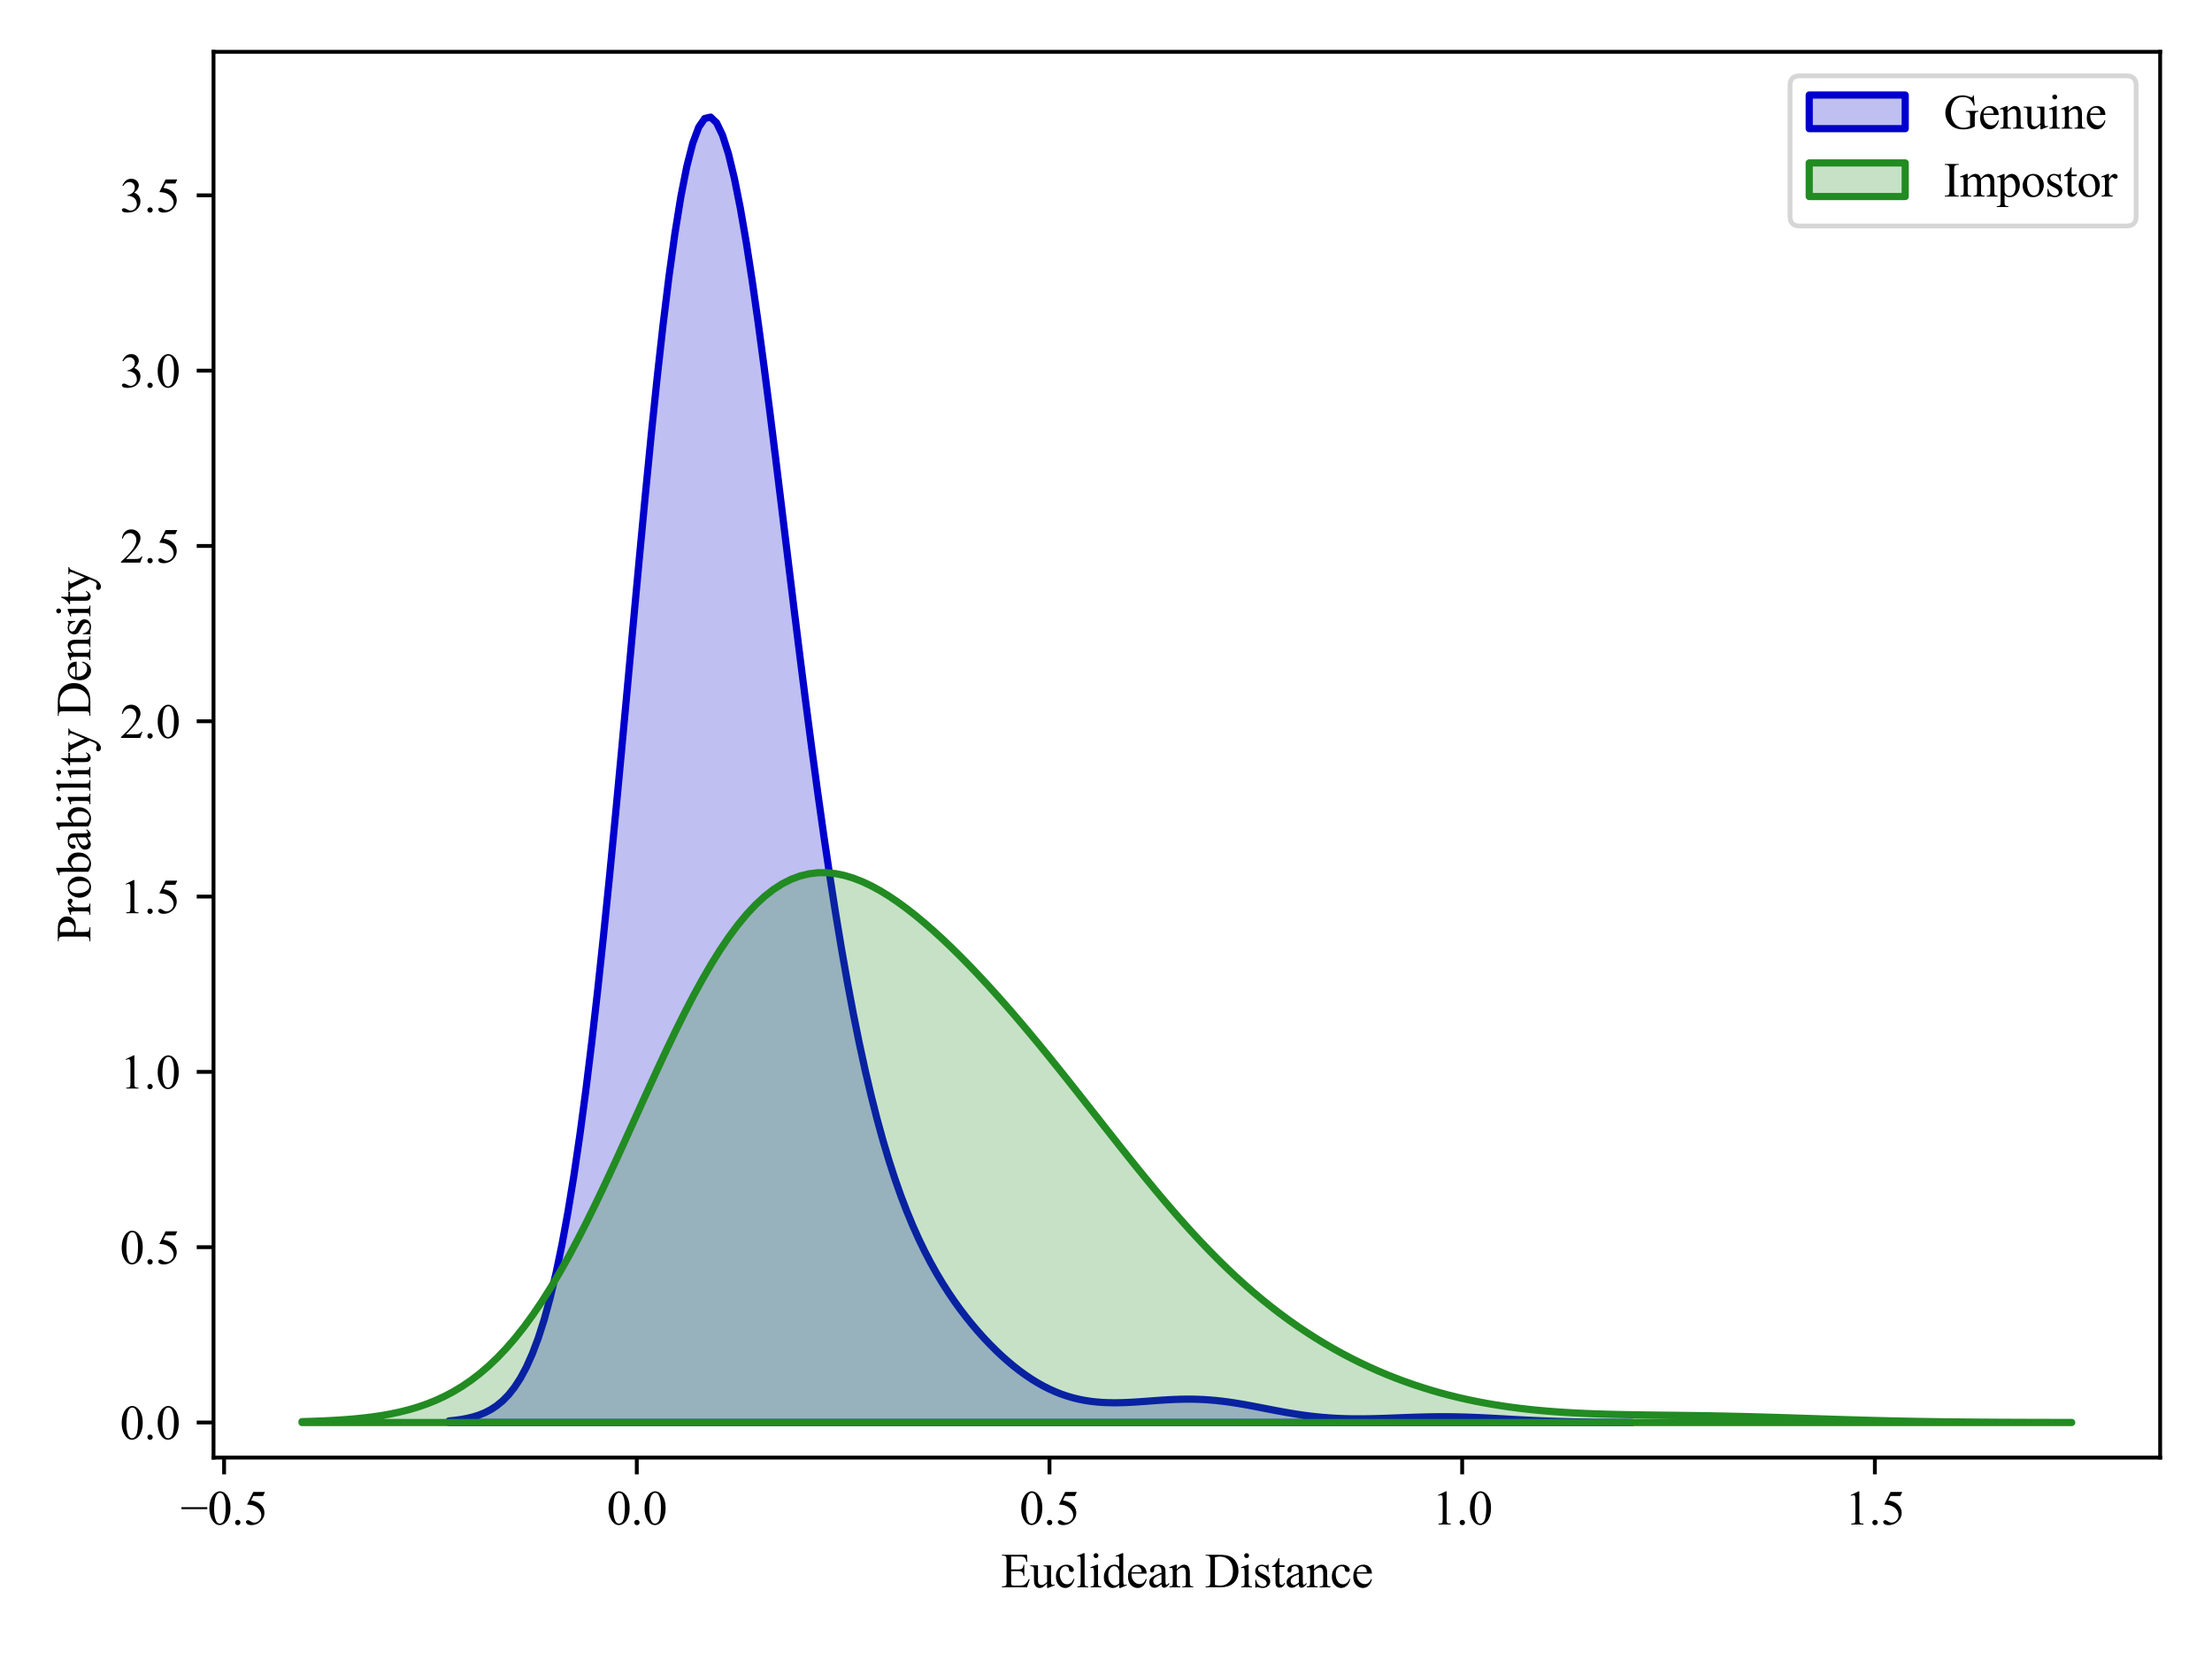 <?xml version="1.0" encoding="utf-8" standalone="no"?>
<!DOCTYPE svg PUBLIC "-//W3C//DTD SVG 1.1//EN"
  "http://www.w3.org/Graphics/SVG/1.1/DTD/svg11.dtd">
<svg xmlns:xlink="http://www.w3.org/1999/xlink" width="460.8pt" height="345.6pt" viewBox="0 0 460.8 345.6" xmlns="http://www.w3.org/2000/svg" version="1.1">
 <defs>
  <style type="text/css">*{stroke-linejoin: round; stroke-linecap: butt}</style>
 </defs>
 <g id="figure_1">
  <g id="patch_1">
   <path d="M 0 345.6 
L 460.8 345.6 
L 460.8 0 
L 0 0 
z
" style="fill: #ffffff"/>
  </g>
  <g id="axes_1">
   <g id="patch_2">
    <path d="M 44.48 303.64 
L 450 303.64 
L 450 10.8 
L 44.48 10.8 
z
" style="fill: #ffffff"/>
   </g>
   <g id="PolyCollection_1">
    <defs>
     <path id="m2ecd8b2171" d="M 93.551 -49.6 
L 93.551 -49.264 
L 94.789 -49.264 
L 96.028 -49.264 
L 97.266 -49.264 
L 98.504 -49.264 
L 99.743 -49.264 
L 100.981 -49.264 
L 102.219 -49.264 
L 103.457 -49.264 
L 104.696 -49.264 
L 105.934 -49.264 
L 107.172 -49.264 
L 108.411 -49.264 
L 109.649 -49.264 
L 110.887 -49.264 
L 112.125 -49.264 
L 113.364 -49.264 
L 114.602 -49.264 
L 115.84 -49.264 
L 117.079 -49.264 
L 118.317 -49.264 
L 119.555 -49.264 
L 120.793 -49.264 
L 122.032 -49.264 
L 123.27 -49.264 
L 124.508 -49.264 
L 125.747 -49.264 
L 126.985 -49.264 
L 128.223 -49.264 
L 129.462 -49.264 
L 130.7 -49.264 
L 131.938 -49.264 
L 133.176 -49.264 
L 134.415 -49.264 
L 135.653 -49.264 
L 136.891 -49.264 
L 138.13 -49.264 
L 139.368 -49.264 
L 140.606 -49.264 
L 141.844 -49.264 
L 143.083 -49.264 
L 144.321 -49.264 
L 145.559 -49.264 
L 146.798 -49.264 
L 148.036 -49.264 
L 149.274 -49.264 
L 150.512 -49.264 
L 151.751 -49.264 
L 152.989 -49.264 
L 154.227 -49.264 
L 155.466 -49.264 
L 156.704 -49.264 
L 157.942 -49.264 
L 159.18 -49.264 
L 160.419 -49.264 
L 161.657 -49.264 
L 162.895 -49.264 
L 164.134 -49.264 
L 165.372 -49.264 
L 166.61 -49.264 
L 167.849 -49.264 
L 169.087 -49.264 
L 170.325 -49.264 
L 171.563 -49.264 
L 172.802 -49.264 
L 174.04 -49.264 
L 175.278 -49.264 
L 176.517 -49.264 
L 177.755 -49.264 
L 178.993 -49.264 
L 180.231 -49.264 
L 181.47 -49.264 
L 182.708 -49.264 
L 183.946 -49.264 
L 185.185 -49.264 
L 186.423 -49.264 
L 187.661 -49.264 
L 188.899 -49.264 
L 190.138 -49.264 
L 191.376 -49.264 
L 192.614 -49.264 
L 193.853 -49.264 
L 195.091 -49.264 
L 196.329 -49.264 
L 197.568 -49.264 
L 198.806 -49.264 
L 200.044 -49.264 
L 201.282 -49.264 
L 202.521 -49.264 
L 203.759 -49.264 
L 204.997 -49.264 
L 206.236 -49.264 
L 207.474 -49.264 
L 208.712 -49.264 
L 209.95 -49.264 
L 211.189 -49.264 
L 212.427 -49.264 
L 213.665 -49.264 
L 214.904 -49.264 
L 216.142 -49.264 
L 217.38 -49.264 
L 218.618 -49.264 
L 219.857 -49.264 
L 221.095 -49.264 
L 222.333 -49.264 
L 223.572 -49.264 
L 224.81 -49.264 
L 226.048 -49.264 
L 227.286 -49.264 
L 228.525 -49.264 
L 229.763 -49.264 
L 231.001 -49.264 
L 232.24 -49.264 
L 233.478 -49.264 
L 234.716 -49.264 
L 235.955 -49.264 
L 237.193 -49.264 
L 238.431 -49.264 
L 239.669 -49.264 
L 240.908 -49.264 
L 242.146 -49.264 
L 243.384 -49.264 
L 244.623 -49.264 
L 245.861 -49.264 
L 247.099 -49.264 
L 248.337 -49.264 
L 249.576 -49.264 
L 250.814 -49.264 
L 252.052 -49.264 
L 253.291 -49.264 
L 254.529 -49.264 
L 255.767 -49.264 
L 257.005 -49.264 
L 258.244 -49.264 
L 259.482 -49.264 
L 260.72 -49.264 
L 261.959 -49.264 
L 263.197 -49.264 
L 264.435 -49.264 
L 265.674 -49.264 
L 266.912 -49.264 
L 268.15 -49.264 
L 269.388 -49.264 
L 270.627 -49.264 
L 271.865 -49.264 
L 273.103 -49.264 
L 274.342 -49.264 
L 275.58 -49.264 
L 276.818 -49.264 
L 278.056 -49.264 
L 279.295 -49.264 
L 280.533 -49.264 
L 281.771 -49.264 
L 283.01 -49.264 
L 284.248 -49.264 
L 285.486 -49.264 
L 286.724 -49.264 
L 287.963 -49.264 
L 289.201 -49.264 
L 290.439 -49.264 
L 291.678 -49.264 
L 292.916 -49.264 
L 294.154 -49.264 
L 295.392 -49.264 
L 296.631 -49.264 
L 297.869 -49.264 
L 299.107 -49.264 
L 300.346 -49.264 
L 301.584 -49.264 
L 302.822 -49.264 
L 304.061 -49.264 
L 305.299 -49.264 
L 306.537 -49.264 
L 307.775 -49.264 
L 309.014 -49.264 
L 310.252 -49.264 
L 311.49 -49.264 
L 312.729 -49.264 
L 313.967 -49.264 
L 315.205 -49.264 
L 316.443 -49.264 
L 317.682 -49.264 
L 318.92 -49.264 
L 320.158 -49.264 
L 321.397 -49.264 
L 322.635 -49.264 
L 323.873 -49.264 
L 325.111 -49.264 
L 326.35 -49.264 
L 327.588 -49.264 
L 328.826 -49.264 
L 330.065 -49.264 
L 331.303 -49.264 
L 332.541 -49.264 
L 333.78 -49.264 
L 335.018 -49.264 
L 336.256 -49.264 
L 337.494 -49.264 
L 338.733 -49.264 
L 339.971 -49.264 
L 339.971 -49.277 
L 339.971 -49.277 
L 338.733 -49.282 
L 337.494 -49.287 
L 336.256 -49.294 
L 335.018 -49.303 
L 333.78 -49.314 
L 332.541 -49.327 
L 331.303 -49.343 
L 330.065 -49.362 
L 328.826 -49.384 
L 327.588 -49.41 
L 326.35 -49.441 
L 325.111 -49.476 
L 323.873 -49.516 
L 322.635 -49.561 
L 321.397 -49.61 
L 320.158 -49.664 
L 318.92 -49.723 
L 317.682 -49.785 
L 316.443 -49.85 
L 315.205 -49.917 
L 313.967 -49.986 
L 312.729 -50.055 
L 311.49 -50.123 
L 310.252 -50.188 
L 309.014 -50.249 
L 307.775 -50.306 
L 306.537 -50.355 
L 305.299 -50.397 
L 304.061 -50.43 
L 302.822 -50.453 
L 301.584 -50.467 
L 300.346 -50.47 
L 299.107 -50.463 
L 297.869 -50.447 
L 296.631 -50.421 
L 295.392 -50.388 
L 294.154 -50.349 
L 292.916 -50.305 
L 291.678 -50.258 
L 290.439 -50.21 
L 289.201 -50.164 
L 287.963 -50.121 
L 286.724 -50.084 
L 285.486 -50.055 
L 284.248 -50.036 
L 283.01 -50.03 
L 281.771 -50.037 
L 280.533 -50.06 
L 279.295 -50.1 
L 278.056 -50.159 
L 276.818 -50.237 
L 275.58 -50.335 
L 274.342 -50.454 
L 273.103 -50.592 
L 271.865 -50.75 
L 270.627 -50.926 
L 269.388 -51.12 
L 268.15 -51.328 
L 266.912 -51.549 
L 265.674 -51.78 
L 264.435 -52.018 
L 263.197 -52.259 
L 261.959 -52.499 
L 260.72 -52.735 
L 259.482 -52.963 
L 258.244 -53.178 
L 257.005 -53.378 
L 255.767 -53.559 
L 254.529 -53.718 
L 253.291 -53.853 
L 252.052 -53.962 
L 250.814 -54.045 
L 249.576 -54.1 
L 248.337 -54.128 
L 247.099 -54.13 
L 245.861 -54.109 
L 244.623 -54.067 
L 243.384 -54.006 
L 242.146 -53.931 
L 240.908 -53.846 
L 239.669 -53.755 
L 238.431 -53.663 
L 237.193 -53.576 
L 235.955 -53.499 
L 234.716 -53.436 
L 233.478 -53.394 
L 232.24 -53.377 
L 231.001 -53.392 
L 229.763 -53.442 
L 228.525 -53.534 
L 227.286 -53.671 
L 226.048 -53.858 
L 224.81 -54.1 
L 223.572 -54.398 
L 222.333 -54.758 
L 221.095 -55.18 
L 219.857 -55.669 
L 218.618 -56.224 
L 217.38 -56.847 
L 216.142 -57.539 
L 214.904 -58.3 
L 213.665 -59.13 
L 212.427 -60.028 
L 211.189 -60.994 
L 209.95 -62.028 
L 208.712 -63.128 
L 207.474 -64.297 
L 206.236 -65.533 
L 204.997 -66.839 
L 203.759 -68.217 
L 202.521 -69.671 
L 201.282 -71.205 
L 200.044 -72.827 
L 198.806 -74.544 
L 197.568 -76.366 
L 196.329 -78.305 
L 195.091 -80.374 
L 193.853 -82.588 
L 192.614 -84.966 
L 191.376 -87.526 
L 190.138 -90.289 
L 188.899 -93.279 
L 187.661 -96.52 
L 186.423 -100.036 
L 185.185 -103.853 
L 183.946 -107.997 
L 182.708 -112.494 
L 181.47 -117.368 
L 180.231 -122.642 
L 178.993 -128.336 
L 177.755 -134.465 
L 176.517 -141.043 
L 175.278 -148.076 
L 174.04 -155.565 
L 172.802 -163.504 
L 171.563 -171.878 
L 170.325 -180.663 
L 169.087 -189.827 
L 167.849 -199.325 
L 166.61 -209.104 
L 165.372 -219.096 
L 164.134 -229.223 
L 162.895 -239.396 
L 161.657 -249.514 
L 160.419 -259.465 
L 159.18 -269.127 
L 157.942 -278.371 
L 156.704 -287.063 
L 155.466 -295.064 
L 154.227 -302.235 
L 152.989 -308.44 
L 151.751 -313.55 
L 150.512 -317.448 
L 149.274 -320.027 
L 148.036 -321.203 
L 146.798 -320.911 
L 145.559 -319.111 
L 144.321 -315.791 
L 143.083 -310.968 
L 141.844 -304.686 
L 140.606 -297.02 
L 139.368 -288.072 
L 138.13 -277.969 
L 136.891 -266.861 
L 135.653 -254.913 
L 134.415 -242.306 
L 133.176 -229.225 
L 131.938 -215.861 
L 130.7 -202.399 
L 129.462 -189.017 
L 128.223 -175.882 
L 126.985 -163.142 
L 125.747 -150.927 
L 124.508 -139.345 
L 123.27 -128.483 
L 122.032 -118.401 
L 120.793 -109.142 
L 119.555 -100.724 
L 118.317 -93.147 
L 117.079 -86.394 
L 115.84 -80.434 
L 114.602 -75.225 
L 113.364 -70.715 
L 112.125 -66.848 
L 110.887 -63.563 
L 109.649 -60.798 
L 108.411 -58.493 
L 107.172 -56.589 
L 105.934 -55.031 
L 104.696 -53.767 
L 103.457 -52.752 
L 102.219 -51.943 
L 100.981 -51.305 
L 99.743 -50.807 
L 98.504 -50.42 
L 97.266 -50.123 
L 96.028 -49.897 
L 94.789 -49.727 
L 93.551 -49.6 
z
" style="stroke: #0000cc; stroke-width: 1.5"/>
    </defs>
    <g clip-path="url(#pb770c27974)">
     <use xlink:href="#m2ecd8b2171" x="0" y="345.6" style="fill: #0000cc; fill-opacity: 0.25; stroke: #0000cc; stroke-width: 1.5"/>
    </g>
   </g>
   <g id="PolyCollection_2">
    <defs>
     <path id="mf9155892c0" d="M 62.913 -49.451 
L 62.913 -49.264 
L 64.765 -49.264 
L 66.618 -49.264 
L 68.47 -49.264 
L 70.323 -49.264 
L 72.175 -49.264 
L 74.028 -49.264 
L 75.88 -49.264 
L 77.733 -49.264 
L 79.586 -49.264 
L 81.438 -49.264 
L 83.291 -49.264 
L 85.143 -49.264 
L 86.996 -49.264 
L 88.848 -49.264 
L 90.701 -49.264 
L 92.553 -49.264 
L 94.406 -49.264 
L 96.258 -49.264 
L 98.111 -49.264 
L 99.963 -49.264 
L 101.816 -49.264 
L 103.669 -49.264 
L 105.521 -49.264 
L 107.374 -49.264 
L 109.226 -49.264 
L 111.079 -49.264 
L 112.931 -49.264 
L 114.784 -49.264 
L 116.636 -49.264 
L 118.489 -49.264 
L 120.341 -49.264 
L 122.194 -49.264 
L 124.046 -49.264 
L 125.899 -49.264 
L 127.751 -49.264 
L 129.604 -49.264 
L 131.457 -49.264 
L 133.309 -49.264 
L 135.162 -49.264 
L 137.014 -49.264 
L 138.867 -49.264 
L 140.719 -49.264 
L 142.572 -49.264 
L 144.424 -49.264 
L 146.277 -49.264 
L 148.129 -49.264 
L 149.982 -49.264 
L 151.834 -49.264 
L 153.687 -49.264 
L 155.539 -49.264 
L 157.392 -49.264 
L 159.245 -49.264 
L 161.097 -49.264 
L 162.95 -49.264 
L 164.802 -49.264 
L 166.655 -49.264 
L 168.507 -49.264 
L 170.36 -49.264 
L 172.212 -49.264 
L 174.065 -49.264 
L 175.917 -49.264 
L 177.77 -49.264 
L 179.622 -49.264 
L 181.475 -49.264 
L 183.328 -49.264 
L 185.18 -49.264 
L 187.033 -49.264 
L 188.885 -49.264 
L 190.738 -49.264 
L 192.59 -49.264 
L 194.443 -49.264 
L 196.295 -49.264 
L 198.148 -49.264 
L 200 -49.264 
L 201.853 -49.264 
L 203.705 -49.264 
L 205.558 -49.264 
L 207.41 -49.264 
L 209.263 -49.264 
L 211.116 -49.264 
L 212.968 -49.264 
L 214.821 -49.264 
L 216.673 -49.264 
L 218.526 -49.264 
L 220.378 -49.264 
L 222.231 -49.264 
L 224.083 -49.264 
L 225.936 -49.264 
L 227.788 -49.264 
L 229.641 -49.264 
L 231.493 -49.264 
L 233.346 -49.264 
L 235.199 -49.264 
L 237.051 -49.264 
L 238.904 -49.264 
L 240.756 -49.264 
L 242.609 -49.264 
L 244.461 -49.264 
L 246.314 -49.264 
L 248.166 -49.264 
L 250.019 -49.264 
L 251.871 -49.264 
L 253.724 -49.264 
L 255.576 -49.264 
L 257.429 -49.264 
L 259.281 -49.264 
L 261.134 -49.264 
L 262.987 -49.264 
L 264.839 -49.264 
L 266.692 -49.264 
L 268.544 -49.264 
L 270.397 -49.264 
L 272.249 -49.264 
L 274.102 -49.264 
L 275.954 -49.264 
L 277.807 -49.264 
L 279.659 -49.264 
L 281.512 -49.264 
L 283.364 -49.264 
L 285.217 -49.264 
L 287.07 -49.264 
L 288.922 -49.264 
L 290.775 -49.264 
L 292.627 -49.264 
L 294.48 -49.264 
L 296.332 -49.264 
L 298.185 -49.264 
L 300.037 -49.264 
L 301.89 -49.264 
L 303.742 -49.264 
L 305.595 -49.264 
L 307.447 -49.264 
L 309.3 -49.264 
L 311.152 -49.264 
L 313.005 -49.264 
L 314.858 -49.264 
L 316.71 -49.264 
L 318.563 -49.264 
L 320.415 -49.264 
L 322.268 -49.264 
L 324.12 -49.264 
L 325.973 -49.264 
L 327.825 -49.264 
L 329.678 -49.264 
L 331.53 -49.264 
L 333.383 -49.264 
L 335.235 -49.264 
L 337.088 -49.264 
L 338.941 -49.264 
L 340.793 -49.264 
L 342.646 -49.264 
L 344.498 -49.264 
L 346.351 -49.264 
L 348.203 -49.264 
L 350.056 -49.264 
L 351.908 -49.264 
L 353.761 -49.264 
L 355.613 -49.264 
L 357.466 -49.264 
L 359.318 -49.264 
L 361.171 -49.264 
L 363.023 -49.264 
L 364.876 -49.264 
L 366.729 -49.264 
L 368.581 -49.264 
L 370.434 -49.264 
L 372.286 -49.264 
L 374.139 -49.264 
L 375.991 -49.264 
L 377.844 -49.264 
L 379.696 -49.264 
L 381.549 -49.264 
L 383.401 -49.264 
L 385.254 -49.264 
L 387.106 -49.264 
L 388.959 -49.264 
L 390.811 -49.264 
L 392.664 -49.264 
L 394.517 -49.264 
L 396.369 -49.264 
L 398.222 -49.264 
L 400.074 -49.264 
L 401.927 -49.264 
L 403.779 -49.264 
L 405.632 -49.264 
L 407.484 -49.264 
L 409.337 -49.264 
L 411.189 -49.264 
L 413.042 -49.264 
L 414.894 -49.264 
L 416.747 -49.264 
L 418.6 -49.264 
L 420.452 -49.264 
L 422.305 -49.264 
L 424.157 -49.264 
L 426.01 -49.264 
L 427.862 -49.264 
L 429.715 -49.264 
L 431.567 -49.264 
L 431.567 -49.273 
L 431.567 -49.273 
L 429.715 -49.276 
L 427.862 -49.279 
L 426.01 -49.282 
L 424.157 -49.286 
L 422.305 -49.292 
L 420.452 -49.298 
L 418.6 -49.306 
L 416.747 -49.314 
L 414.894 -49.325 
L 413.042 -49.337 
L 411.189 -49.351 
L 409.337 -49.368 
L 407.484 -49.386 
L 405.632 -49.407 
L 403.779 -49.431 
L 401.927 -49.458 
L 400.074 -49.488 
L 398.222 -49.521 
L 396.369 -49.558 
L 394.517 -49.597 
L 392.664 -49.64 
L 390.811 -49.686 
L 388.959 -49.735 
L 387.106 -49.787 
L 385.254 -49.841 
L 383.401 -49.897 
L 381.549 -49.956 
L 379.696 -50.015 
L 377.844 -50.076 
L 375.991 -50.136 
L 374.139 -50.196 
L 372.286 -50.256 
L 370.434 -50.314 
L 368.581 -50.37 
L 366.729 -50.423 
L 364.876 -50.474 
L 363.023 -50.521 
L 361.171 -50.564 
L 359.318 -50.604 
L 357.466 -50.64 
L 355.613 -50.673 
L 353.761 -50.702 
L 351.908 -50.728 
L 350.056 -50.752 
L 348.203 -50.775 
L 346.351 -50.796 
L 344.498 -50.819 
L 342.646 -50.843 
L 340.793 -50.87 
L 338.941 -50.901 
L 337.088 -50.938 
L 335.235 -50.983 
L 333.383 -51.037 
L 331.53 -51.101 
L 329.678 -51.178 
L 327.825 -51.269 
L 325.973 -51.376 
L 324.12 -51.501 
L 322.268 -51.645 
L 320.415 -51.81 
L 318.563 -51.998 
L 316.71 -52.21 
L 314.858 -52.447 
L 313.005 -52.712 
L 311.152 -53.006 
L 309.3 -53.33 
L 307.447 -53.685 
L 305.595 -54.073 
L 303.742 -54.496 
L 301.89 -54.953 
L 300.037 -55.447 
L 298.185 -55.979 
L 296.332 -56.55 
L 294.48 -57.16 
L 292.627 -57.812 
L 290.775 -58.505 
L 288.922 -59.241 
L 287.07 -60.022 
L 285.217 -60.848 
L 283.364 -61.721 
L 281.512 -62.642 
L 279.659 -63.613 
L 277.807 -64.634 
L 275.954 -65.708 
L 274.102 -66.836 
L 272.249 -68.02 
L 270.397 -69.261 
L 268.544 -70.562 
L 266.692 -71.923 
L 264.839 -73.347 
L 262.987 -74.834 
L 261.134 -76.386 
L 259.281 -78.004 
L 257.429 -79.687 
L 255.576 -81.436 
L 253.724 -83.25 
L 251.871 -85.128 
L 250.019 -87.068 
L 248.166 -89.069 
L 246.314 -91.126 
L 244.461 -93.236 
L 242.609 -95.396 
L 240.756 -97.601 
L 238.904 -99.845 
L 237.051 -102.124 
L 235.199 -104.43 
L 233.346 -106.76 
L 231.493 -109.105 
L 229.641 -111.46 
L 227.788 -113.819 
L 225.936 -116.177 
L 224.083 -118.527 
L 222.231 -120.864 
L 220.378 -123.184 
L 218.526 -125.481 
L 216.673 -127.752 
L 214.821 -129.992 
L 212.968 -132.198 
L 211.116 -134.367 
L 209.263 -136.496 
L 207.41 -138.582 
L 205.558 -140.621 
L 203.705 -142.613 
L 201.853 -144.552 
L 200 -146.436 
L 198.148 -148.261 
L 196.295 -150.023 
L 194.443 -151.716 
L 192.59 -153.336 
L 190.738 -154.875 
L 188.885 -156.326 
L 187.033 -157.682 
L 185.18 -158.932 
L 183.328 -160.068 
L 181.475 -161.077 
L 179.622 -161.948 
L 177.77 -162.67 
L 175.917 -163.228 
L 174.065 -163.61 
L 172.212 -163.802 
L 170.36 -163.792 
L 168.507 -163.567 
L 166.655 -163.114 
L 164.802 -162.423 
L 162.95 -161.485 
L 161.097 -160.292 
L 159.245 -158.839 
L 157.392 -157.123 
L 155.539 -155.144 
L 153.687 -152.903 
L 151.834 -150.408 
L 149.982 -147.667 
L 148.129 -144.692 
L 146.277 -141.498 
L 144.424 -138.104 
L 142.572 -134.53 
L 140.719 -130.801 
L 138.867 -126.941 
L 137.014 -122.978 
L 135.162 -118.941 
L 133.309 -114.858 
L 131.457 -110.76 
L 129.604 -106.675 
L 127.751 -102.632 
L 125.899 -98.656 
L 124.046 -94.774 
L 122.194 -91.009 
L 120.341 -87.38 
L 118.489 -83.906 
L 116.636 -80.601 
L 114.784 -77.477 
L 112.931 -74.542 
L 111.079 -71.804 
L 109.226 -69.264 
L 107.374 -66.923 
L 105.521 -64.778 
L 103.669 -62.826 
L 101.816 -61.059 
L 99.963 -59.471 
L 98.111 -58.051 
L 96.258 -56.79 
L 94.406 -55.677 
L 92.553 -54.7 
L 90.701 -53.848 
L 88.848 -53.109 
L 86.996 -52.472 
L 85.143 -51.926 
L 83.291 -51.462 
L 81.438 -51.069 
L 79.586 -50.738 
L 77.733 -50.461 
L 75.88 -50.232 
L 74.028 -50.042 
L 72.175 -49.886 
L 70.323 -49.758 
L 68.47 -49.655 
L 66.618 -49.571 
L 64.765 -49.504 
L 62.913 -49.451 
z
" style="stroke: #228b22; stroke-width: 1.5"/>
    </defs>
    <g clip-path="url(#pb770c27974)">
     <use xlink:href="#mf9155892c0" x="0" y="345.6" style="fill: #228b22; fill-opacity: 0.25; stroke: #228b22; stroke-width: 1.5"/>
    </g>
   </g>
   <g id="matplotlib.axis_1">
    <g id="xtick_1">
     <g id="line2d_1">
      <defs>
       <path id="mf203e4115e" d="M 0 0 
L 0 3.5 
" style="stroke: #000000; stroke-width: 0.8"/>
      </defs>
      <g>
       <use xlink:href="#mf203e4115e" x="46.682" y="303.64" style="stroke: #000000; stroke-width: 0.8"/>
      </g>
     </g>
     <g id="text_1">
      <!-- −0.5 -->
      <g transform="translate(37.612 317.584) scale(0.1 -0.1)">
       <defs>
        <path id="TimesNewRomanPSMT-2212" d="M 3484 2000 
L 116 2000 
L 116 2256 
L 3484 2256 
L 3484 2000 
z
" transform="scale(0.016)"/>
        <path id="TimesNewRomanPSMT-30" d="M 231 2094 
Q 231 2819 450 3342 
Q 669 3866 1031 4122 
Q 1313 4325 1613 4325 
Q 2100 4325 2488 3828 
Q 2972 3213 2972 2159 
Q 2972 1422 2759 906 
Q 2547 391 2217 158 
Q 1888 -75 1581 -75 
Q 975 -75 572 641 
Q 231 1244 231 2094 
z
M 844 2016 
Q 844 1141 1059 588 
Q 1238 122 1591 122 
Q 1759 122 1940 273 
Q 2122 425 2216 781 
Q 2359 1319 2359 2297 
Q 2359 3022 2209 3506 
Q 2097 3866 1919 4016 
Q 1791 4119 1609 4119 
Q 1397 4119 1231 3928 
Q 1006 3669 925 3112 
Q 844 2556 844 2016 
z
" transform="scale(0.016)"/>
        <path id="TimesNewRomanPSMT-2e" d="M 800 606 
Q 947 606 1047 504 
Q 1147 403 1147 259 
Q 1147 116 1045 14 
Q 944 -88 800 -88 
Q 656 -88 554 14 
Q 453 116 453 259 
Q 453 406 554 506 
Q 656 606 800 606 
z
" transform="scale(0.016)"/>
        <path id="TimesNewRomanPSMT-35" d="M 2778 4238 
L 2534 3706 
L 1259 3706 
L 981 3138 
Q 1809 3016 2294 2522 
Q 2709 2097 2709 1522 
Q 2709 1188 2573 903 
Q 2438 619 2231 419 
Q 2025 219 1772 97 
Q 1413 -75 1034 -75 
Q 653 -75 479 54 
Q 306 184 306 341 
Q 306 428 378 495 
Q 450 563 559 563 
Q 641 563 702 538 
Q 763 513 909 409 
Q 1144 247 1384 247 
Q 1750 247 2026 523 
Q 2303 800 2303 1197 
Q 2303 1581 2056 1914 
Q 1809 2247 1375 2428 
Q 1034 2569 447 2591 
L 1259 4238 
L 2778 4238 
z
" transform="scale(0.016)"/>
       </defs>
       <use xlink:href="#TimesNewRomanPSMT-2212"/>
       <use xlink:href="#TimesNewRomanPSMT-30" x="56.396"/>
       <use xlink:href="#TimesNewRomanPSMT-2e" x="106.396"/>
       <use xlink:href="#TimesNewRomanPSMT-35" x="131.396"/>
      </g>
     </g>
    </g>
    <g id="xtick_2">
     <g id="line2d_2">
      <g>
       <use xlink:href="#mf203e4115e" x="132.654" y="303.64" style="stroke: #000000; stroke-width: 0.8"/>
      </g>
     </g>
     <g id="text_2">
      <!-- 0.0 -->
      <g transform="translate(126.404 317.584) scale(0.1 -0.1)">
       <use xlink:href="#TimesNewRomanPSMT-30"/>
       <use xlink:href="#TimesNewRomanPSMT-2e" x="50"/>
       <use xlink:href="#TimesNewRomanPSMT-30" x="75"/>
      </g>
     </g>
    </g>
    <g id="xtick_3">
     <g id="line2d_3">
      <g>
       <use xlink:href="#mf203e4115e" x="218.626" y="303.64" style="stroke: #000000; stroke-width: 0.8"/>
      </g>
     </g>
     <g id="text_3">
      <!-- 0.5 -->
      <g transform="translate(212.376 317.584) scale(0.1 -0.1)">
       <use xlink:href="#TimesNewRomanPSMT-30"/>
       <use xlink:href="#TimesNewRomanPSMT-2e" x="50"/>
       <use xlink:href="#TimesNewRomanPSMT-35" x="75"/>
      </g>
     </g>
    </g>
    <g id="xtick_4">
     <g id="line2d_4">
      <g>
       <use xlink:href="#mf203e4115e" x="304.598" y="303.64" style="stroke: #000000; stroke-width: 0.8"/>
      </g>
     </g>
     <g id="text_4">
      <!-- 1.0 -->
      <g transform="translate(298.348 317.584) scale(0.1 -0.1)">
       <defs>
        <path id="TimesNewRomanPSMT-31" d="M 750 3822 
L 1781 4325 
L 1884 4325 
L 1884 747 
Q 1884 391 1914 303 
Q 1944 216 2037 169 
Q 2131 122 2419 116 
L 2419 0 
L 825 0 
L 825 116 
Q 1125 122 1212 167 
Q 1300 213 1334 289 
Q 1369 366 1369 747 
L 1369 3034 
Q 1369 3497 1338 3628 
Q 1316 3728 1258 3775 
Q 1200 3822 1119 3822 
Q 1003 3822 797 3725 
L 750 3822 
z
" transform="scale(0.016)"/>
       </defs>
       <use xlink:href="#TimesNewRomanPSMT-31"/>
       <use xlink:href="#TimesNewRomanPSMT-2e" x="50"/>
       <use xlink:href="#TimesNewRomanPSMT-30" x="75"/>
      </g>
     </g>
    </g>
    <g id="xtick_5">
     <g id="line2d_5">
      <g>
       <use xlink:href="#mf203e4115e" x="390.57" y="303.64" style="stroke: #000000; stroke-width: 0.8"/>
      </g>
     </g>
     <g id="text_5">
      <!-- 1.5 -->
      <g transform="translate(384.32 317.584) scale(0.1 -0.1)">
       <use xlink:href="#TimesNewRomanPSMT-31"/>
       <use xlink:href="#TimesNewRomanPSMT-2e" x="50"/>
       <use xlink:href="#TimesNewRomanPSMT-35" x="75"/>
      </g>
     </g>
    </g>
    <g id="text_6">
     <!-- Euclidean Distance -->
     <g transform="translate(208.506 330.667) scale(0.1 -0.1)">
      <defs>
       <path id="TimesNewRomanPSMT-45" d="M 1338 4006 
L 1338 2331 
L 2269 2331 
Q 2631 2331 2753 2441 
Q 2916 2584 2934 2947 
L 3050 2947 
L 3050 1472 
L 2934 1472 
Q 2891 1781 2847 1869 
Q 2791 1978 2662 2040 
Q 2534 2103 2269 2103 
L 1338 2103 
L 1338 706 
Q 1338 425 1363 364 
Q 1388 303 1450 267 
Q 1513 231 1688 231 
L 2406 231 
Q 2766 231 2928 281 
Q 3091 331 3241 478 
Q 3434 672 3638 1063 
L 3763 1063 
L 3397 0 
L 131 0 
L 131 116 
L 281 116 
Q 431 116 566 188 
Q 666 238 702 338 
Q 738 438 738 747 
L 738 3500 
Q 738 3903 656 3997 
Q 544 4122 281 4122 
L 131 4122 
L 131 4238 
L 3397 4238 
L 3444 3309 
L 3322 3309 
Q 3256 3644 3176 3769 
Q 3097 3894 2941 3959 
Q 2816 4006 2500 4006 
L 1338 4006 
z
" transform="scale(0.016)"/>
       <path id="TimesNewRomanPSMT-75" d="M 2709 2863 
L 2709 1128 
Q 2709 631 2732 520 
Q 2756 409 2807 365 
Q 2859 322 2928 322 
Q 3025 322 3147 375 
L 3191 266 
L 2334 -88 
L 2194 -88 
L 2194 519 
Q 1825 119 1631 15 
Q 1438 -88 1222 -88 
Q 981 -88 804 51 
Q 628 191 559 409 
Q 491 628 491 1028 
L 491 2306 
Q 491 2509 447 2587 
Q 403 2666 317 2708 
Q 231 2750 6 2747 
L 6 2863 
L 1009 2863 
L 1009 947 
Q 1009 547 1148 422 
Q 1288 297 1484 297 
Q 1619 297 1789 381 
Q 1959 466 2194 703 
L 2194 2325 
Q 2194 2569 2105 2655 
Q 2016 2741 1734 2747 
L 1734 2863 
L 2709 2863 
z
" transform="scale(0.016)"/>
       <path id="TimesNewRomanPSMT-63" d="M 2631 1088 
Q 2516 522 2178 217 
Q 1841 -88 1431 -88 
Q 944 -88 581 321 
Q 219 731 219 1428 
Q 219 2103 620 2525 
Q 1022 2947 1584 2947 
Q 2006 2947 2278 2723 
Q 2550 2500 2550 2259 
Q 2550 2141 2473 2067 
Q 2397 1994 2259 1994 
Q 2075 1994 1981 2113 
Q 1928 2178 1911 2362 
Q 1894 2547 1784 2644 
Q 1675 2738 1481 2738 
Q 1169 2738 978 2506 
Q 725 2200 725 1697 
Q 725 1184 976 792 
Q 1228 400 1656 400 
Q 1963 400 2206 609 
Q 2378 753 2541 1131 
L 2631 1088 
z
" transform="scale(0.016)"/>
       <path id="TimesNewRomanPSMT-6c" d="M 1184 4444 
L 1184 647 
Q 1184 378 1223 290 
Q 1263 203 1344 158 
Q 1425 113 1647 113 
L 1647 0 
L 244 0 
L 244 113 
Q 441 113 512 153 
Q 584 194 625 287 
Q 666 381 666 647 
L 666 3247 
Q 666 3731 644 3842 
Q 622 3953 573 3993 
Q 525 4034 450 4034 
Q 369 4034 244 3984 
L 191 4094 
L 1044 4444 
L 1184 4444 
z
" transform="scale(0.016)"/>
       <path id="TimesNewRomanPSMT-69" d="M 928 4444 
Q 1059 4444 1151 4351 
Q 1244 4259 1244 4128 
Q 1244 3997 1151 3903 
Q 1059 3809 928 3809 
Q 797 3809 703 3903 
Q 609 3997 609 4128 
Q 609 4259 701 4351 
Q 794 4444 928 4444 
z
M 1188 2947 
L 1188 647 
Q 1188 378 1227 289 
Q 1266 200 1342 156 
Q 1419 113 1622 113 
L 1622 0 
L 231 0 
L 231 113 
Q 441 113 512 153 
Q 584 194 626 287 
Q 669 381 669 647 
L 669 1750 
Q 669 2216 641 2353 
Q 619 2453 572 2492 
Q 525 2531 444 2531 
Q 356 2531 231 2484 
L 188 2597 
L 1050 2947 
L 1188 2947 
z
" transform="scale(0.016)"/>
       <path id="TimesNewRomanPSMT-64" d="M 2222 322 
Q 2013 103 1813 7 
Q 1613 -88 1381 -88 
Q 913 -88 563 304 
Q 213 697 213 1313 
Q 213 1928 600 2439 
Q 988 2950 1597 2950 
Q 1975 2950 2222 2709 
L 2222 3238 
Q 2222 3728 2198 3840 
Q 2175 3953 2125 3993 
Q 2075 4034 2000 4034 
Q 1919 4034 1784 3984 
L 1744 4094 
L 2597 4444 
L 2738 4444 
L 2738 1134 
Q 2738 631 2761 520 
Q 2784 409 2836 365 
Q 2888 322 2956 322 
Q 3041 322 3181 375 
L 3216 266 
L 2366 -88 
L 2222 -88 
L 2222 322 
z
M 2222 541 
L 2222 2016 
Q 2203 2228 2109 2403 
Q 2016 2578 1861 2667 
Q 1706 2756 1559 2756 
Q 1284 2756 1069 2509 
Q 784 2184 784 1559 
Q 784 928 1059 592 
Q 1334 256 1672 256 
Q 1956 256 2222 541 
z
" transform="scale(0.016)"/>
       <path id="TimesNewRomanPSMT-65" d="M 681 1784 
Q 678 1147 991 784 
Q 1303 422 1725 422 
Q 2006 422 2214 576 
Q 2422 731 2563 1106 
L 2659 1044 
Q 2594 616 2278 264 
Q 1963 -88 1488 -88 
Q 972 -88 605 314 
Q 238 716 238 1394 
Q 238 2128 614 2539 
Q 991 2950 1559 2950 
Q 2041 2950 2350 2633 
Q 2659 2316 2659 1784 
L 681 1784 
z
M 681 1966 
L 2006 1966 
Q 1991 2241 1941 2353 
Q 1863 2528 1708 2628 
Q 1553 2728 1384 2728 
Q 1125 2728 920 2526 
Q 716 2325 681 1966 
z
" transform="scale(0.016)"/>
       <path id="TimesNewRomanPSMT-61" d="M 1822 413 
Q 1381 72 1269 19 
Q 1100 -59 909 -59 
Q 613 -59 420 144 
Q 228 347 228 678 
Q 228 888 322 1041 
Q 450 1253 767 1440 
Q 1084 1628 1822 1897 
L 1822 2009 
Q 1822 2438 1686 2597 
Q 1550 2756 1291 2756 
Q 1094 2756 978 2650 
Q 859 2544 859 2406 
L 866 2225 
Q 866 2081 792 2003 
Q 719 1925 600 1925 
Q 484 1925 411 2006 
Q 338 2088 338 2228 
Q 338 2497 613 2722 
Q 888 2947 1384 2947 
Q 1766 2947 2009 2819 
Q 2194 2722 2281 2516 
Q 2338 2381 2338 1966 
L 2338 994 
Q 2338 584 2353 492 
Q 2369 400 2405 369 
Q 2441 338 2488 338 
Q 2538 338 2575 359 
Q 2641 400 2828 588 
L 2828 413 
Q 2478 -56 2159 -56 
Q 2006 -56 1915 50 
Q 1825 156 1822 413 
z
M 1822 616 
L 1822 1706 
Q 1350 1519 1213 1441 
Q 966 1303 859 1153 
Q 753 1003 753 825 
Q 753 600 887 451 
Q 1022 303 1197 303 
Q 1434 303 1822 616 
z
" transform="scale(0.016)"/>
       <path id="TimesNewRomanPSMT-6e" d="M 1034 2341 
Q 1538 2947 1994 2947 
Q 2228 2947 2397 2830 
Q 2566 2713 2666 2444 
Q 2734 2256 2734 1869 
L 2734 647 
Q 2734 375 2778 278 
Q 2813 200 2889 156 
Q 2966 113 3172 113 
L 3172 0 
L 1756 0 
L 1756 113 
L 1816 113 
Q 2016 113 2095 173 
Q 2175 234 2206 353 
Q 2219 400 2219 647 
L 2219 1819 
Q 2219 2209 2117 2386 
Q 2016 2563 1775 2563 
Q 1403 2563 1034 2156 
L 1034 647 
Q 1034 356 1069 288 
Q 1113 197 1189 155 
Q 1266 113 1500 113 
L 1500 0 
L 84 0 
L 84 113 
L 147 113 
Q 366 113 442 223 
Q 519 334 519 647 
L 519 1709 
Q 519 2225 495 2337 
Q 472 2450 423 2490 
Q 375 2531 294 2531 
Q 206 2531 84 2484 
L 38 2597 
L 900 2947 
L 1034 2947 
L 1034 2341 
z
" transform="scale(0.016)"/>
       <path id="TimesNewRomanPSMT-20" transform="scale(0.016)"/>
       <path id="TimesNewRomanPSMT-44" d="M 109 0 
L 109 116 
L 269 116 
Q 538 116 650 288 
Q 719 391 719 750 
L 719 3488 
Q 719 3884 631 3984 
Q 509 4122 269 4122 
L 109 4122 
L 109 4238 
L 1834 4238 
Q 2784 4238 3279 4022 
Q 3775 3806 4076 3303 
Q 4378 2800 4378 2141 
Q 4378 1256 3841 663 
Q 3238 0 2003 0 
L 109 0 
z
M 1319 306 
Q 1716 219 1984 219 
Q 2709 219 3187 728 
Q 3666 1238 3666 2109 
Q 3666 2988 3187 3494 
Q 2709 4000 1959 4000 
Q 1678 4000 1319 3909 
L 1319 306 
z
" transform="scale(0.016)"/>
       <path id="TimesNewRomanPSMT-73" d="M 2050 2947 
L 2050 1972 
L 1947 1972 
Q 1828 2431 1642 2597 
Q 1456 2763 1169 2763 
Q 950 2763 815 2647 
Q 681 2531 681 2391 
Q 681 2216 781 2091 
Q 878 1963 1175 1819 
L 1631 1597 
Q 2266 1288 2266 781 
Q 2266 391 1970 151 
Q 1675 -88 1309 -88 
Q 1047 -88 709 6 
Q 606 38 541 38 
Q 469 38 428 -44 
L 325 -44 
L 325 978 
L 428 978 
Q 516 541 762 319 
Q 1009 97 1316 97 
Q 1531 97 1667 223 
Q 1803 350 1803 528 
Q 1803 744 1651 891 
Q 1500 1038 1047 1263 
Q 594 1488 453 1669 
Q 313 1847 313 2119 
Q 313 2472 555 2709 
Q 797 2947 1181 2947 
Q 1350 2947 1591 2875 
Q 1750 2828 1803 2828 
Q 1853 2828 1881 2850 
Q 1909 2872 1947 2947 
L 2050 2947 
z
" transform="scale(0.016)"/>
       <path id="TimesNewRomanPSMT-74" d="M 1031 3803 
L 1031 2863 
L 1700 2863 
L 1700 2644 
L 1031 2644 
L 1031 788 
Q 1031 509 1111 412 
Q 1191 316 1316 316 
Q 1419 316 1516 380 
Q 1613 444 1666 569 
L 1788 569 
Q 1678 263 1478 108 
Q 1278 -47 1066 -47 
Q 922 -47 784 33 
Q 647 113 581 261 
Q 516 409 516 719 
L 516 2644 
L 63 2644 
L 63 2747 
Q 234 2816 414 2980 
Q 594 3144 734 3369 
Q 806 3488 934 3803 
L 1031 3803 
z
" transform="scale(0.016)"/>
      </defs>
      <use xlink:href="#TimesNewRomanPSMT-45"/>
      <use xlink:href="#TimesNewRomanPSMT-75" x="61.084"/>
      <use xlink:href="#TimesNewRomanPSMT-63" x="111.084"/>
      <use xlink:href="#TimesNewRomanPSMT-6c" x="155.469"/>
      <use xlink:href="#TimesNewRomanPSMT-69" x="183.252"/>
      <use xlink:href="#TimesNewRomanPSMT-64" x="211.035"/>
      <use xlink:href="#TimesNewRomanPSMT-65" x="261.035"/>
      <use xlink:href="#TimesNewRomanPSMT-61" x="305.42"/>
      <use xlink:href="#TimesNewRomanPSMT-6e" x="349.805"/>
      <use xlink:href="#TimesNewRomanPSMT-20" x="399.805"/>
      <use xlink:href="#TimesNewRomanPSMT-44" x="424.805"/>
      <use xlink:href="#TimesNewRomanPSMT-69" x="497.021"/>
      <use xlink:href="#TimesNewRomanPSMT-73" x="524.805"/>
      <use xlink:href="#TimesNewRomanPSMT-74" x="563.721"/>
      <use xlink:href="#TimesNewRomanPSMT-61" x="591.504"/>
      <use xlink:href="#TimesNewRomanPSMT-6e" x="635.889"/>
      <use xlink:href="#TimesNewRomanPSMT-63" x="685.889"/>
      <use xlink:href="#TimesNewRomanPSMT-65" x="730.273"/>
     </g>
    </g>
   </g>
   <g id="matplotlib.axis_2">
    <g id="ytick_1">
     <g id="line2d_6">
      <defs>
       <path id="m006422957f" d="M 0 0 
L -3.5 0 
" style="stroke: #000000; stroke-width: 0.8"/>
      </defs>
      <g>
       <use xlink:href="#m006422957f" x="44.48" y="296.336" style="stroke: #000000; stroke-width: 0.8"/>
      </g>
     </g>
     <g id="text_7">
      <!-- 0.0 -->
      <g transform="translate(24.98 299.808) scale(0.1 -0.1)">
       <use xlink:href="#TimesNewRomanPSMT-30"/>
       <use xlink:href="#TimesNewRomanPSMT-2e" x="50"/>
       <use xlink:href="#TimesNewRomanPSMT-30" x="75"/>
      </g>
     </g>
    </g>
    <g id="ytick_2">
     <g id="line2d_7">
      <g>
       <use xlink:href="#m006422957f" x="44.48" y="259.815" style="stroke: #000000; stroke-width: 0.8"/>
      </g>
     </g>
     <g id="text_8">
      <!-- 0.5 -->
      <g transform="translate(24.98 263.287) scale(0.1 -0.1)">
       <use xlink:href="#TimesNewRomanPSMT-30"/>
       <use xlink:href="#TimesNewRomanPSMT-2e" x="50"/>
       <use xlink:href="#TimesNewRomanPSMT-35" x="75"/>
      </g>
     </g>
    </g>
    <g id="ytick_3">
     <g id="line2d_8">
      <g>
       <use xlink:href="#m006422957f" x="44.48" y="223.294" style="stroke: #000000; stroke-width: 0.8"/>
      </g>
     </g>
     <g id="text_9">
      <!-- 1.0 -->
      <g transform="translate(24.98 226.766) scale(0.1 -0.1)">
       <use xlink:href="#TimesNewRomanPSMT-31"/>
       <use xlink:href="#TimesNewRomanPSMT-2e" x="50"/>
       <use xlink:href="#TimesNewRomanPSMT-30" x="75"/>
      </g>
     </g>
    </g>
    <g id="ytick_4">
     <g id="line2d_9">
      <g>
       <use xlink:href="#m006422957f" x="44.48" y="186.773" style="stroke: #000000; stroke-width: 0.8"/>
      </g>
     </g>
     <g id="text_10">
      <!-- 1.5 -->
      <g transform="translate(24.98 190.245) scale(0.1 -0.1)">
       <use xlink:href="#TimesNewRomanPSMT-31"/>
       <use xlink:href="#TimesNewRomanPSMT-2e" x="50"/>
       <use xlink:href="#TimesNewRomanPSMT-35" x="75"/>
      </g>
     </g>
    </g>
    <g id="ytick_5">
     <g id="line2d_10">
      <g>
       <use xlink:href="#m006422957f" x="44.48" y="150.252" style="stroke: #000000; stroke-width: 0.8"/>
      </g>
     </g>
     <g id="text_11">
      <!-- 2.0 -->
      <g transform="translate(24.98 153.724) scale(0.1 -0.1)">
       <defs>
        <path id="TimesNewRomanPSMT-32" d="M 2934 816 
L 2638 0 
L 138 0 
L 138 116 
Q 1241 1122 1691 1759 
Q 2141 2397 2141 2925 
Q 2141 3328 1894 3587 
Q 1647 3847 1303 3847 
Q 991 3847 742 3664 
Q 494 3481 375 3128 
L 259 3128 
Q 338 3706 661 4015 
Q 984 4325 1469 4325 
Q 1984 4325 2329 3994 
Q 2675 3663 2675 3213 
Q 2675 2891 2525 2569 
Q 2294 2063 1775 1497 
Q 997 647 803 472 
L 1909 472 
Q 2247 472 2383 497 
Q 2519 522 2628 598 
Q 2738 675 2819 816 
L 2934 816 
z
" transform="scale(0.016)"/>
       </defs>
       <use xlink:href="#TimesNewRomanPSMT-32"/>
       <use xlink:href="#TimesNewRomanPSMT-2e" x="50"/>
       <use xlink:href="#TimesNewRomanPSMT-30" x="75"/>
      </g>
     </g>
    </g>
    <g id="ytick_6">
     <g id="line2d_11">
      <g>
       <use xlink:href="#m006422957f" x="44.48" y="113.732" style="stroke: #000000; stroke-width: 0.8"/>
      </g>
     </g>
     <g id="text_12">
      <!-- 2.5 -->
      <g transform="translate(24.98 117.204) scale(0.1 -0.1)">
       <use xlink:href="#TimesNewRomanPSMT-32"/>
       <use xlink:href="#TimesNewRomanPSMT-2e" x="50"/>
       <use xlink:href="#TimesNewRomanPSMT-35" x="75"/>
      </g>
     </g>
    </g>
    <g id="ytick_7">
     <g id="line2d_12">
      <g>
       <use xlink:href="#m006422957f" x="44.48" y="77.211" style="stroke: #000000; stroke-width: 0.8"/>
      </g>
     </g>
     <g id="text_13">
      <!-- 3.0 -->
      <g transform="translate(24.98 80.683) scale(0.1 -0.1)">
       <defs>
        <path id="TimesNewRomanPSMT-33" d="M 325 3431 
Q 506 3859 782 4092 
Q 1059 4325 1472 4325 
Q 1981 4325 2253 3994 
Q 2459 3747 2459 3466 
Q 2459 3003 1878 2509 
Q 2269 2356 2469 2072 
Q 2669 1788 2669 1403 
Q 2669 853 2319 450 
Q 1863 -75 997 -75 
Q 569 -75 414 31 
Q 259 138 259 259 
Q 259 350 332 419 
Q 406 488 509 488 
Q 588 488 669 463 
Q 722 447 909 348 
Q 1097 250 1169 231 
Q 1284 197 1416 197 
Q 1734 197 1970 444 
Q 2206 691 2206 1028 
Q 2206 1275 2097 1509 
Q 2016 1684 1919 1775 
Q 1784 1900 1550 2001 
Q 1316 2103 1072 2103 
L 972 2103 
L 972 2197 
Q 1219 2228 1467 2375 
Q 1716 2522 1828 2728 
Q 1941 2934 1941 3181 
Q 1941 3503 1739 3701 
Q 1538 3900 1238 3900 
Q 753 3900 428 3381 
L 325 3431 
z
" transform="scale(0.016)"/>
       </defs>
       <use xlink:href="#TimesNewRomanPSMT-33"/>
       <use xlink:href="#TimesNewRomanPSMT-2e" x="50"/>
       <use xlink:href="#TimesNewRomanPSMT-30" x="75"/>
      </g>
     </g>
    </g>
    <g id="ytick_8">
     <g id="line2d_13">
      <g>
       <use xlink:href="#m006422957f" x="44.48" y="40.69" style="stroke: #000000; stroke-width: 0.8"/>
      </g>
     </g>
     <g id="text_14">
      <!-- 3.5 -->
      <g transform="translate(24.98 44.162) scale(0.1 -0.1)">
       <use xlink:href="#TimesNewRomanPSMT-33"/>
       <use xlink:href="#TimesNewRomanPSMT-2e" x="50"/>
       <use xlink:href="#TimesNewRomanPSMT-35" x="75"/>
      </g>
     </g>
    </g>
    <g id="text_15">
     <!-- Probability Density -->
     <g transform="translate(18.822 196.246) rotate(-90) scale(0.1 -0.1)">
      <defs>
       <path id="TimesNewRomanPSMT-50" d="M 1313 1984 
L 1313 750 
Q 1313 350 1400 253 
Q 1519 116 1759 116 
L 1922 116 
L 1922 0 
L 106 0 
L 106 116 
L 266 116 
Q 534 116 650 291 
Q 713 388 713 750 
L 713 3488 
Q 713 3888 628 3984 
Q 506 4122 266 4122 
L 106 4122 
L 106 4238 
L 1659 4238 
Q 2228 4238 2556 4120 
Q 2884 4003 3109 3725 
Q 3334 3447 3334 3066 
Q 3334 2547 2992 2222 
Q 2650 1897 2025 1897 
Q 1872 1897 1694 1919 
Q 1516 1941 1313 1984 
z
M 1313 2163 
Q 1478 2131 1606 2115 
Q 1734 2100 1825 2100 
Q 2150 2100 2386 2351 
Q 2622 2603 2622 3003 
Q 2622 3278 2509 3514 
Q 2397 3750 2190 3867 
Q 1984 3984 1722 3984 
Q 1563 3984 1313 3925 
L 1313 2163 
z
" transform="scale(0.016)"/>
       <path id="TimesNewRomanPSMT-72" d="M 1038 2947 
L 1038 2303 
Q 1397 2947 1775 2947 
Q 1947 2947 2059 2842 
Q 2172 2738 2172 2600 
Q 2172 2478 2090 2393 
Q 2009 2309 1897 2309 
Q 1788 2309 1652 2417 
Q 1516 2525 1450 2525 
Q 1394 2525 1328 2463 
Q 1188 2334 1038 2041 
L 1038 669 
Q 1038 431 1097 309 
Q 1138 225 1241 169 
Q 1344 113 1538 113 
L 1538 0 
L 72 0 
L 72 113 
Q 291 113 397 181 
Q 475 231 506 341 
Q 522 394 522 644 
L 522 1753 
Q 522 2253 501 2348 
Q 481 2444 426 2487 
Q 372 2531 291 2531 
Q 194 2531 72 2484 
L 41 2597 
L 906 2947 
L 1038 2947 
z
" transform="scale(0.016)"/>
       <path id="TimesNewRomanPSMT-6f" d="M 1600 2947 
Q 2250 2947 2644 2453 
Q 2978 2031 2978 1484 
Q 2978 1100 2793 706 
Q 2609 313 2286 112 
Q 1963 -88 1566 -88 
Q 919 -88 538 428 
Q 216 863 216 1403 
Q 216 1797 411 2186 
Q 606 2575 925 2761 
Q 1244 2947 1600 2947 
z
M 1503 2744 
Q 1338 2744 1170 2645 
Q 1003 2547 900 2300 
Q 797 2053 797 1666 
Q 797 1041 1045 587 
Q 1294 134 1700 134 
Q 2003 134 2200 384 
Q 2397 634 2397 1244 
Q 2397 2006 2069 2444 
Q 1847 2744 1503 2744 
z
" transform="scale(0.016)"/>
       <path id="TimesNewRomanPSMT-62" d="M 984 2369 
Q 1400 2947 1881 2947 
Q 2322 2947 2650 2570 
Q 2978 2194 2978 1541 
Q 2978 778 2472 313 
Q 2038 -88 1503 -88 
Q 1253 -88 995 3 
Q 738 94 469 275 
L 469 3241 
Q 469 3728 445 3840 
Q 422 3953 372 3993 
Q 322 4034 247 4034 
Q 159 4034 28 3984 
L -16 4094 
L 844 4444 
L 984 4444 
L 984 2369 
z
M 984 2169 
L 984 456 
Q 1144 300 1314 220 
Q 1484 141 1663 141 
Q 1947 141 2192 453 
Q 2438 766 2438 1363 
Q 2438 1913 2192 2208 
Q 1947 2503 1634 2503 
Q 1469 2503 1303 2419 
Q 1178 2356 984 2169 
z
" transform="scale(0.016)"/>
       <path id="TimesNewRomanPSMT-79" d="M 38 2863 
L 1372 2863 
L 1372 2747 
L 1306 2747 
Q 1166 2747 1095 2686 
Q 1025 2625 1025 2534 
Q 1025 2413 1128 2197 
L 1825 753 
L 2466 2334 
Q 2519 2463 2519 2588 
Q 2519 2644 2497 2672 
Q 2472 2706 2419 2726 
Q 2366 2747 2231 2747 
L 2231 2863 
L 3163 2863 
L 3163 2747 
Q 3047 2734 2984 2696 
Q 2922 2659 2847 2556 
Q 2819 2513 2741 2316 
L 1575 -541 
Q 1406 -956 1132 -1168 
Q 859 -1381 606 -1381 
Q 422 -1381 303 -1275 
Q 184 -1169 184 -1031 
Q 184 -900 270 -820 
Q 356 -741 506 -741 
Q 609 -741 788 -809 
Q 913 -856 944 -856 
Q 1038 -856 1148 -759 
Q 1259 -663 1372 -384 
L 1575 113 
L 547 2272 
Q 500 2369 397 2513 
Q 319 2622 269 2659 
Q 197 2709 38 2747 
L 38 2863 
z
" transform="scale(0.016)"/>
      </defs>
      <use xlink:href="#TimesNewRomanPSMT-50"/>
      <use xlink:href="#TimesNewRomanPSMT-72" x="55.615"/>
      <use xlink:href="#TimesNewRomanPSMT-6f" x="88.916"/>
      <use xlink:href="#TimesNewRomanPSMT-62" x="138.916"/>
      <use xlink:href="#TimesNewRomanPSMT-61" x="188.916"/>
      <use xlink:href="#TimesNewRomanPSMT-62" x="233.301"/>
      <use xlink:href="#TimesNewRomanPSMT-69" x="283.301"/>
      <use xlink:href="#TimesNewRomanPSMT-6c" x="311.084"/>
      <use xlink:href="#TimesNewRomanPSMT-69" x="338.867"/>
      <use xlink:href="#TimesNewRomanPSMT-74" x="366.65"/>
      <use xlink:href="#TimesNewRomanPSMT-79" x="394.434"/>
      <use xlink:href="#TimesNewRomanPSMT-20" x="444.434"/>
      <use xlink:href="#TimesNewRomanPSMT-44" x="469.434"/>
      <use xlink:href="#TimesNewRomanPSMT-65" x="541.65"/>
      <use xlink:href="#TimesNewRomanPSMT-6e" x="586.035"/>
      <use xlink:href="#TimesNewRomanPSMT-73" x="636.035"/>
      <use xlink:href="#TimesNewRomanPSMT-69" x="674.951"/>
      <use xlink:href="#TimesNewRomanPSMT-74" x="702.734"/>
      <use xlink:href="#TimesNewRomanPSMT-79" x="730.518"/>
     </g>
    </g>
   </g>
   <g id="patch_3">
    <path d="M 44.48 303.64 
L 44.48 10.8 
" style="fill: none; stroke: #000000; stroke-width: 0.8; stroke-linejoin: miter; stroke-linecap: square"/>
   </g>
   <g id="patch_4">
    <path d="M 450 303.64 
L 450 10.8 
" style="fill: none; stroke: #000000; stroke-width: 0.8; stroke-linejoin: miter; stroke-linecap: square"/>
   </g>
   <g id="patch_5">
    <path d="M 44.48 303.64 
L 450 303.64 
" style="fill: none; stroke: #000000; stroke-width: 0.8; stroke-linejoin: miter; stroke-linecap: square"/>
   </g>
   <g id="patch_6">
    <path d="M 44.48 10.8 
L 450 10.8 
" style="fill: none; stroke: #000000; stroke-width: 0.8; stroke-linejoin: miter; stroke-linecap: square"/>
   </g>
   <g id="legend_1">
    <g id="patch_7">
     <path d="M 374.892 47.078 
L 443 47.078 
Q 445 47.078 445 45.078 
L 445 17.8 
Q 445 15.8 443 15.8 
L 374.892 15.8 
Q 372.892 15.8 372.892 17.8 
L 372.892 45.078 
Q 372.892 47.078 374.892 47.078 
z
" style="fill: #ffffff; opacity: 0.8; stroke: #cccccc; stroke-linejoin: miter"/>
    </g>
    <g id="patch_8">
     <path d="M 376.892 26.8 
L 396.892 26.8 
L 396.892 19.8 
L 376.892 19.8 
z
" style="fill: #0000cc; fill-opacity: 0.25; stroke: #0000cc; stroke-width: 1.5; stroke-linejoin: miter"/>
    </g>
    <g id="text_16">
     <!-- Genuine -->
     <g transform="translate(404.892 26.8) scale(0.1 -0.1)">
      <defs>
       <path id="TimesNewRomanPSMT-47" d="M 3928 4334 
L 4038 2997 
L 3928 2997 
Q 3763 3497 3500 3750 
Q 3122 4116 2528 4116 
Q 1719 4116 1297 3475 
Q 944 2934 944 2188 
Q 944 1581 1178 1081 
Q 1413 581 1792 348 
Q 2172 116 2572 116 
Q 2806 116 3025 175 
Q 3244 234 3447 350 
L 3447 1575 
Q 3447 1894 3398 1992 
Q 3350 2091 3248 2142 
Q 3147 2194 2891 2194 
L 2891 2313 
L 4531 2313 
L 4531 2194 
L 4453 2194 
Q 4209 2194 4119 2031 
Q 4056 1916 4056 1575 
L 4056 278 
Q 3697 84 3347 -6 
Q 2997 -97 2569 -97 
Q 1341 -97 703 691 
Q 225 1281 225 2053 
Q 225 2613 494 3125 
Q 813 3734 1369 4063 
Q 1834 4334 2469 4334 
Q 2700 4334 2889 4296 
Q 3078 4259 3425 4131 
Q 3600 4066 3659 4066 
Q 3719 4066 3761 4120 
Q 3803 4175 3813 4334 
L 3928 4334 
z
" transform="scale(0.016)"/>
      </defs>
      <use xlink:href="#TimesNewRomanPSMT-47"/>
      <use xlink:href="#TimesNewRomanPSMT-65" x="72.217"/>
      <use xlink:href="#TimesNewRomanPSMT-6e" x="116.602"/>
      <use xlink:href="#TimesNewRomanPSMT-75" x="166.602"/>
      <use xlink:href="#TimesNewRomanPSMT-69" x="216.602"/>
      <use xlink:href="#TimesNewRomanPSMT-6e" x="244.385"/>
      <use xlink:href="#TimesNewRomanPSMT-65" x="294.385"/>
     </g>
    </g>
    <g id="patch_9">
     <path d="M 376.892 40.939 
L 396.892 40.939 
L 396.892 33.939 
L 376.892 33.939 
z
" style="fill: #228b22; fill-opacity: 0.25; stroke: #228b22; stroke-width: 1.5; stroke-linejoin: miter"/>
    </g>
    <g id="text_17">
     <!-- Impostor -->
     <g transform="translate(404.892 40.939) scale(0.1 -0.1)">
      <defs>
       <path id="TimesNewRomanPSMT-49" d="M 1975 116 
L 1975 0 
L 159 0 
L 159 116 
L 309 116 
Q 572 116 691 269 
Q 766 369 766 750 
L 766 3488 
Q 766 3809 725 3913 
Q 694 3991 597 4047 
Q 459 4122 309 4122 
L 159 4122 
L 159 4238 
L 1975 4238 
L 1975 4122 
L 1822 4122 
Q 1563 4122 1444 3969 
Q 1366 3869 1366 3488 
L 1366 750 
Q 1366 428 1406 325 
Q 1438 247 1538 191 
Q 1672 116 1822 116 
L 1975 116 
z
" transform="scale(0.016)"/>
       <path id="TimesNewRomanPSMT-6d" d="M 1050 2338 
Q 1363 2650 1419 2697 
Q 1559 2816 1721 2881 
Q 1884 2947 2044 2947 
Q 2313 2947 2506 2790 
Q 2700 2634 2766 2338 
Q 3088 2713 3309 2830 
Q 3531 2947 3766 2947 
Q 3994 2947 4170 2830 
Q 4347 2713 4450 2447 
Q 4519 2266 4519 1878 
L 4519 647 
Q 4519 378 4559 278 
Q 4591 209 4675 161 
Q 4759 113 4950 113 
L 4950 0 
L 3538 0 
L 3538 113 
L 3597 113 
Q 3781 113 3884 184 
Q 3956 234 3988 344 
Q 4000 397 4000 647 
L 4000 1878 
Q 4000 2228 3916 2372 
Q 3794 2572 3525 2572 
Q 3359 2572 3192 2489 
Q 3025 2406 2788 2181 
L 2781 2147 
L 2788 2013 
L 2788 647 
Q 2788 353 2820 281 
Q 2853 209 2943 161 
Q 3034 113 3253 113 
L 3253 0 
L 1806 0 
L 1806 113 
Q 2044 113 2133 169 
Q 2222 225 2256 338 
Q 2272 391 2272 647 
L 2272 1878 
Q 2272 2228 2169 2381 
Q 2031 2581 1784 2581 
Q 1616 2581 1450 2491 
Q 1191 2353 1050 2181 
L 1050 647 
Q 1050 366 1089 281 
Q 1128 197 1204 155 
Q 1281 113 1516 113 
L 1516 0 
L 100 0 
L 100 113 
Q 297 113 375 155 
Q 453 197 493 289 
Q 534 381 534 647 
L 534 1741 
Q 534 2213 506 2350 
Q 484 2453 437 2492 
Q 391 2531 309 2531 
Q 222 2531 100 2484 
L 53 2597 
L 916 2947 
L 1050 2947 
L 1050 2338 
z
" transform="scale(0.016)"/>
       <path id="TimesNewRomanPSMT-70" d="M -6 2578 
L 875 2934 
L 994 2934 
L 994 2266 
Q 1216 2644 1439 2795 
Q 1663 2947 1909 2947 
Q 2341 2947 2628 2609 
Q 2981 2197 2981 1534 
Q 2981 794 2556 309 
Q 2206 -88 1675 -88 
Q 1444 -88 1275 -22 
Q 1150 25 994 166 
L 994 -706 
Q 994 -1000 1030 -1079 
Q 1066 -1159 1155 -1206 
Q 1244 -1253 1478 -1253 
L 1478 -1369 
L -22 -1369 
L -22 -1253 
L 56 -1253 
Q 228 -1256 350 -1188 
Q 409 -1153 442 -1076 
Q 475 -1000 475 -688 
L 475 2019 
Q 475 2297 450 2372 
Q 425 2447 370 2484 
Q 316 2522 222 2522 
Q 147 2522 31 2478 
L -6 2578 
z
M 994 2081 
L 994 1013 
Q 994 666 1022 556 
Q 1066 375 1236 237 
Q 1406 100 1666 100 
Q 1978 100 2172 344 
Q 2425 663 2425 1241 
Q 2425 1897 2138 2250 
Q 1938 2494 1663 2494 
Q 1513 2494 1366 2419 
Q 1253 2363 994 2081 
z
" transform="scale(0.016)"/>
      </defs>
      <use xlink:href="#TimesNewRomanPSMT-49"/>
      <use xlink:href="#TimesNewRomanPSMT-6d" x="33.301"/>
      <use xlink:href="#TimesNewRomanPSMT-70" x="111.084"/>
      <use xlink:href="#TimesNewRomanPSMT-6f" x="161.084"/>
      <use xlink:href="#TimesNewRomanPSMT-73" x="211.084"/>
      <use xlink:href="#TimesNewRomanPSMT-74" x="250"/>
      <use xlink:href="#TimesNewRomanPSMT-6f" x="277.783"/>
      <use xlink:href="#TimesNewRomanPSMT-72" x="327.783"/>
     </g>
    </g>
   </g>
  </g>
 </g>
 <defs>
  <clipPath id="pb770c27974">
   <rect x="44.48" y="10.8" width="405.52" height="292.84"/>
  </clipPath>
 </defs>
</svg>
